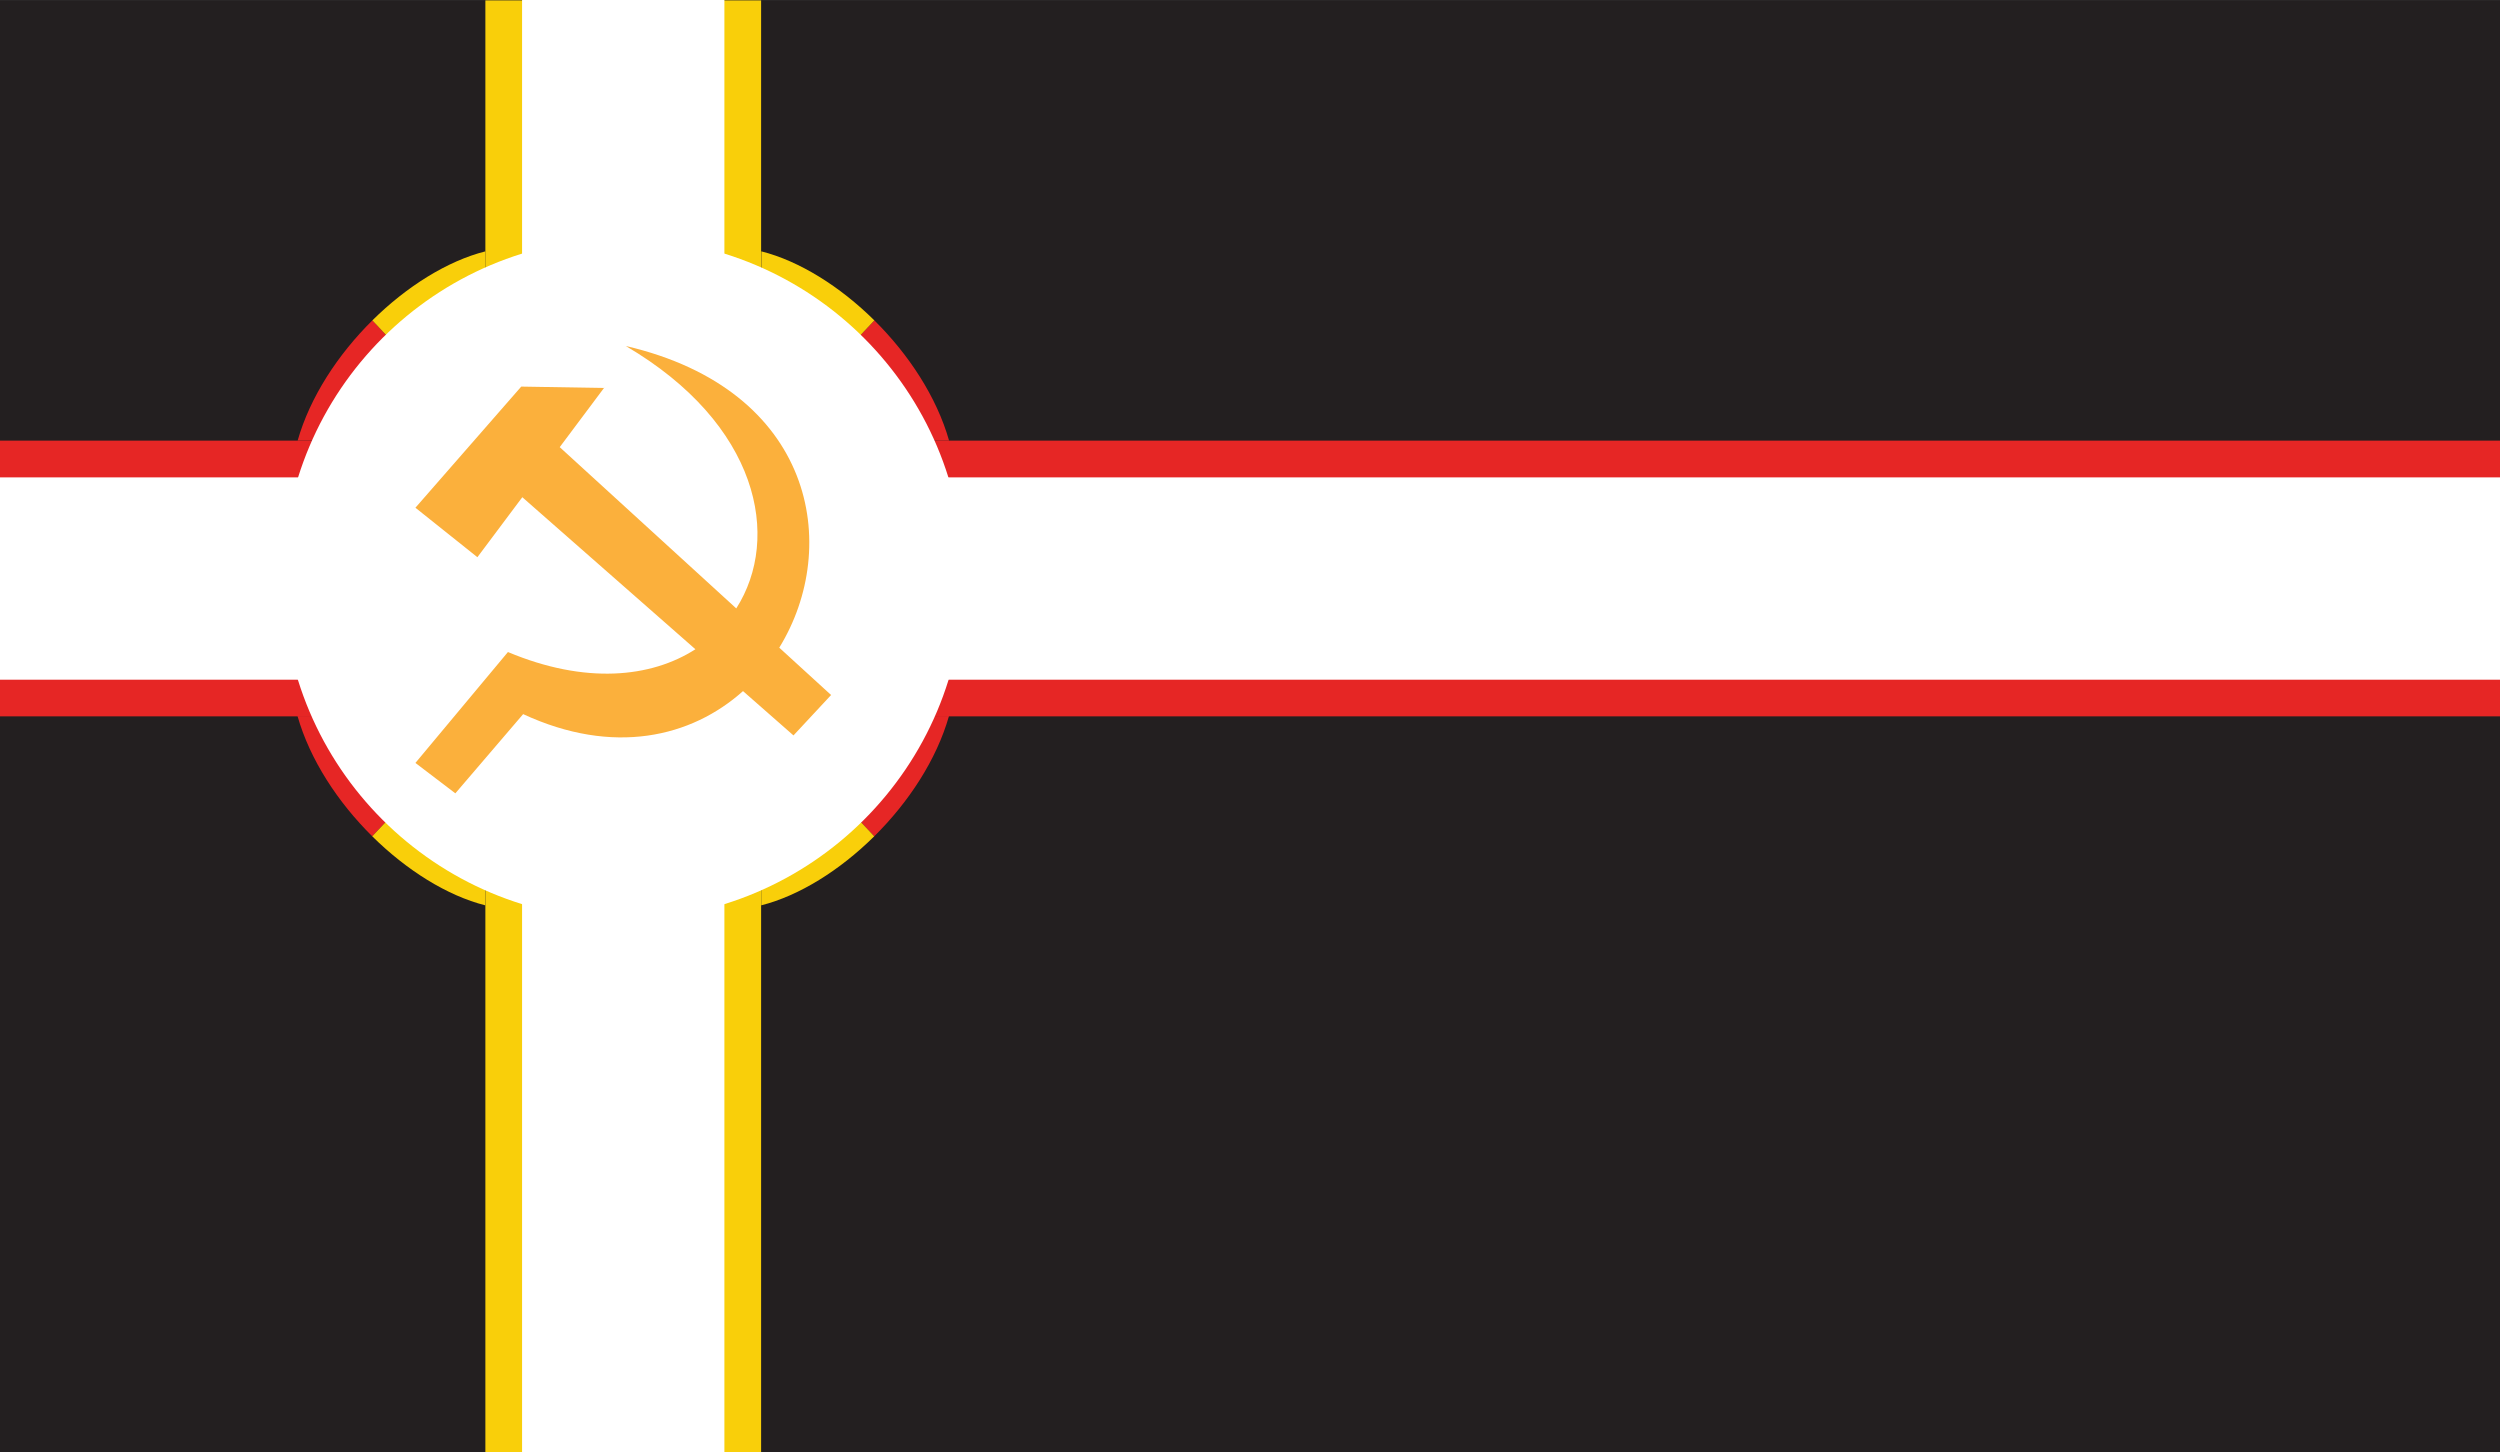 <?xml version="1.0" encoding="UTF-8"?>
<svg xmlns="http://www.w3.org/2000/svg" viewBox="0 0 2480 1440.77">
  <rect x="0" y="0" width="2480" height="1440.77" fill="#333333" stroke="none"/>
  <defs>
    <style>
      .cls-1 {
        fill: #fbb03c;
      }

      .cls-1, .cls-2, .cls-3, .cls-4, .cls-5 {
        stroke-width: 0px;
      }

      .cls-2 {
        fill: #f9cf0a;
      }

      .cls-3 {
        fill: #231f20;
      }

      .cls-4 {
        fill: #fff;
      }

      .cls-5 {
        fill: #e62625;
      }
    </style>
  </defs>
  <g id="Layer_1" data-name="Layer 1">
    <rect class="cls-3" y=".38" width="2480" height="1440"/>
  </g>
  <g id="Layer_2" data-name="Layer 2">
    <rect class="cls-5" y="437.1" width="2480" height="273.53"/>
    <rect class="cls-2" x="-101.74" y="583.62" width="1440" height="273.53" transform="translate(1338.64 102.13) rotate(90)"/>
    <path class="cls-5" d="M393.25,343.22c-28.42,28.05-51.44,61.54-61.56,93.88h-36.44c12.33-43.36,40.05-85.55,74.13-119.28l23.87,25.4Z"/>
    <path class="cls-2" d="M481.49,249.34v34.66c-30.02,11.27-61.52,32.84-88.24,59.22l-23.87-25.4c34.04-33.68,74.42-58.94,112.11-68.48Z"/>
    <path class="cls-5" d="M843.49,343.22c28.42,28.05,51.44,61.54,61.56,93.88h36.44c-12.33-43.36-40.05-85.55-74.13-119.28l-23.87,25.4Z"/>
    <path class="cls-2" d="M755.25,249.34v34.66c30.02,11.27,61.52,32.84,88.24,59.22l23.87-25.4c-34.04-33.68-74.42-58.94-112.11-68.48Z"/>
    <path class="cls-5" d="M393.14,804.22c-28.42-28.05-51.44-61.54-61.56-93.88h-36.44c12.33,43.36,40.05,85.55,74.13,119.28l23.87-25.4Z"/>
    <path class="cls-2" d="M481.38,898.1v-34.66c-30.02-11.27-61.52-32.84-88.24-59.22l-23.87,25.4c34.04,33.68,74.42,58.94,112.11,68.48Z"/>
    <path class="cls-5" d="M843.38,804.22c28.42-28.05,51.44-61.54,61.56-93.88h36.44c-12.33,43.36-40.05,85.55-74.13,119.28l-23.87-25.4Z"/>
    <path class="cls-2" d="M755.14,898.1v-34.66c30.02-11.27,61.52-32.84,88.24-59.22l23.87,25.4c-34.04,33.68-74.42,58.94-112.11,68.48Z"/>
  </g>
  <g id="Layer_3" data-name="Layer 3">
    <rect class="cls-4" y="473.56" width="2480" height="200.7"/>
    <rect class="cls-4" x="-102.13" y="620.03" width="1440.77" height="200.7" transform="translate(-102.13 1338.64) rotate(-90)"/>
    <circle class="cls-4" cx="618.26" cy="574.25" r="337.82"/>
    <path class="cls-1" d="M824.44,689.46l-37.31,40.08-50.07-43.97c-51.26,45.85-128.62,64.3-218.11,22.84l-67.25,78.58-39.61-30.16,91.78-110.01c76.7,32.18,141.8,25.6,185.96-2.76l-171.71-150.83-44.55,59.52-61.48-49.08,104.98-120.17,82.08,1.38-43.91,58.69,175.13,159.97c44.8-70.24,22.45-182.76-109.59-260.31,187.15,43.56,214.08,198.75,152.24,299.26l51.43,46.98Z"/>
  </g>
</svg>